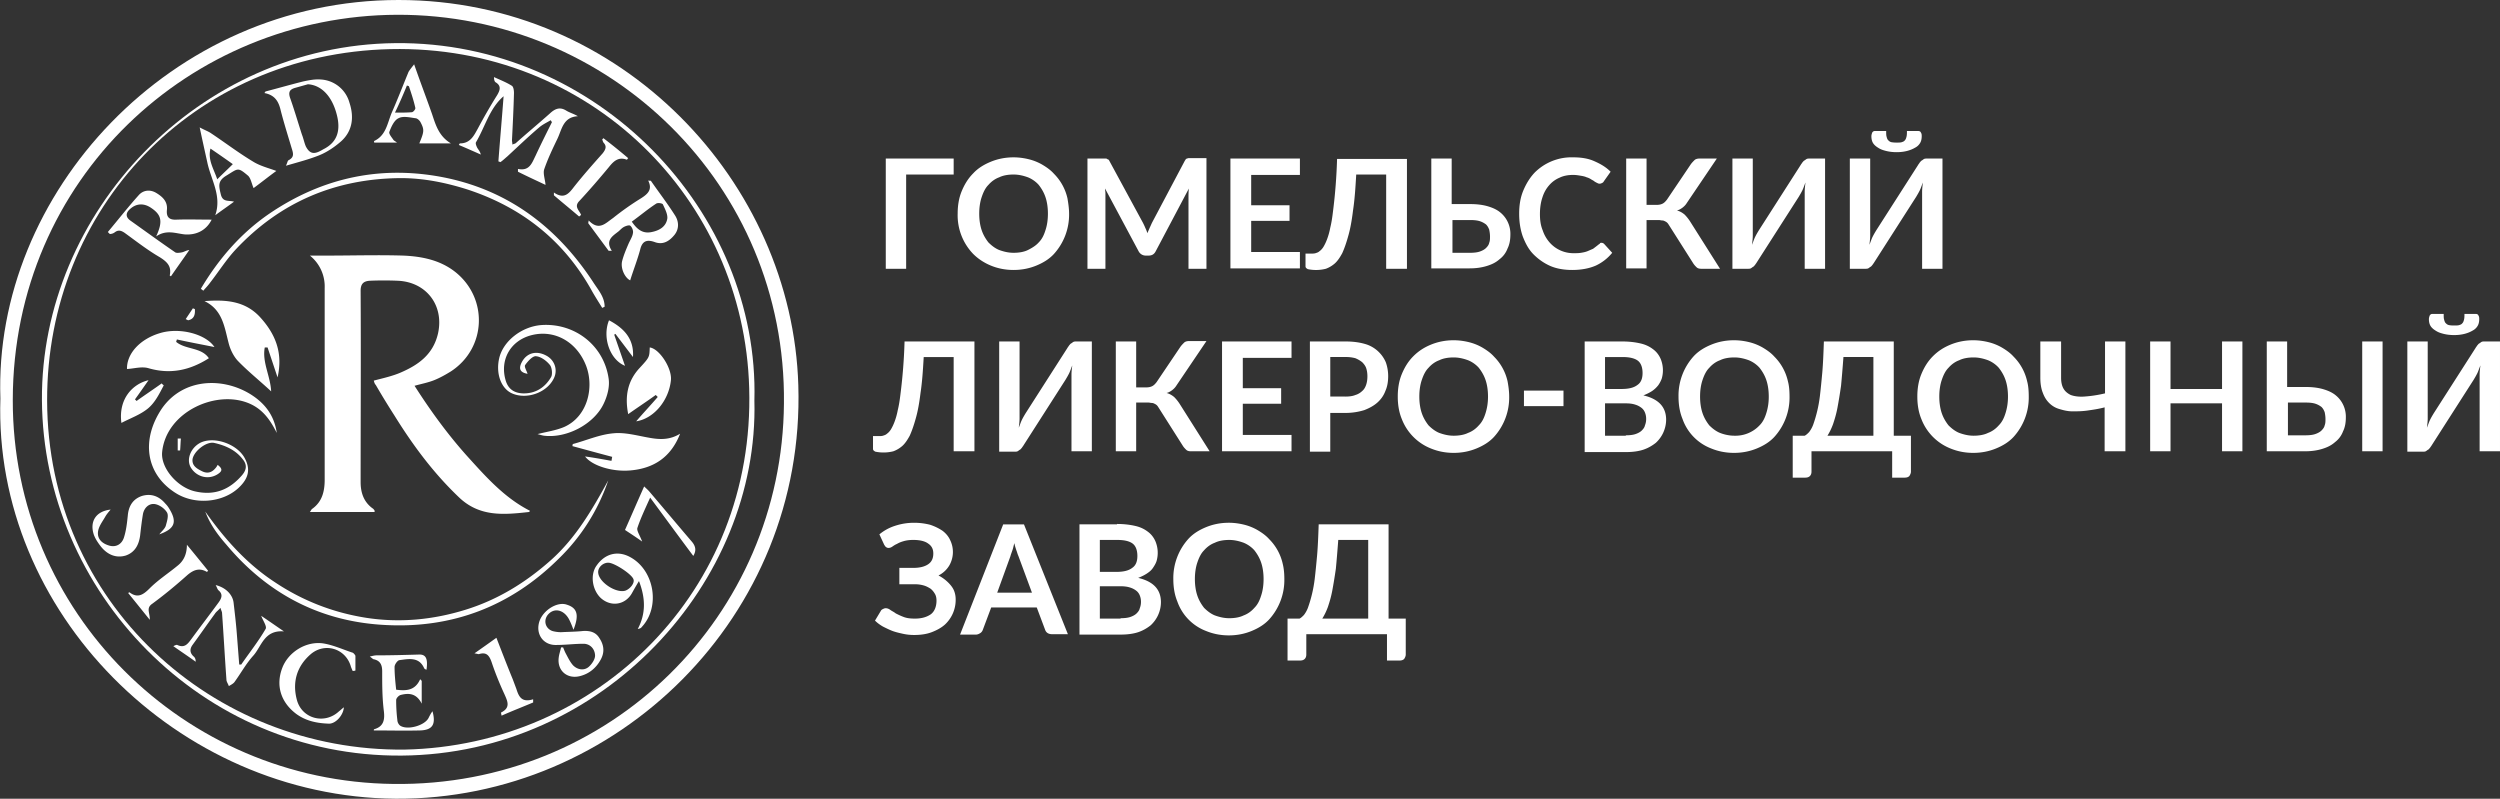 <svg version="1.1" id="Слой_1" xmlns="http://www.w3.org/2000/svg" x="0" y="0" viewBox="0 0 626 200" style="enable-background:new 0 0 626 200" xml:space="preserve"><rect x="0" y="0" width="626" height="200" fill="#333333" stroke="none"/><style>.st0{fill:#fff}</style><path class="st0" d="M199.9 96.5c-1.5-50.8-44.1-96.5-100.1-96.5-57.1 0-101.5 48.5-99.7 99.8-1.8 53.3 44.2 99.8 99 100.2 55.3.3 102.6-45.6 100.8-103.5zm-101.4 99.8c-52.4-.6-95.4-42.8-95.3-96.2.1-55.5 44.6-96.2 96.2-96.4 53-.2 97.5 42.4 96.9 97.3-.4 53.2-43.5 96-97.8 95.3z"/><path class="st0" d="M99 10.8c-49.4.5-88.8 42.5-88.5 89.4.3 47.9 39.9 89.4 90.1 89 50.5-.4 89.5-43.5 88.3-88.9 1.3-47.2-39.2-90-89.9-89.5zm2.3 176.9c-48 .5-89.4-36.7-89.5-87.4-.1-48 36.5-86.9 86-88 49.8-1.1 88.5 37.4 89.8 84.9 1.5 50.9-38.1 89.5-86.3 90.5z"/><path class="st0" d="M100.3 93.3c-2.1.9-4.4 1.4-6.7 2 .1.4.2.8.5 1.1 1.5 2.6 3.1 5.2 4.7 7.7 4.6 7.4 9.7 14.3 16.1 20.4 5.2 5 11.3 4.4 17.6 3.7 0 0 .1-.1.2-.3-6.5-3.3-11.2-8.7-16-14-4.8-5.4-9-11.2-12.9-17.3 1.8-.5 3.4-.8 4.9-1.4 1.5-.6 2.9-1.4 4.2-2.2 8.9-5.8 9.4-18.3 1.1-24.9-3.8-3-8.4-3.9-13-4.1-6.4-.2-12.8 0-19.3 0h-4.1a9.9 9.9 0 0 1 3.7 8.1v48c0 2.9-.6 5.5-3.1 7.3-.2.1-.3.4-.6.8h16.2c0-.3 0-.4-.1-.5-.1-.1-.2-.3-.4-.4-2.2-1.6-3-3.9-3-6.6 0-16 .1-31.9 0-47.9 0-1.8.8-2.4 2.3-2.5 2.3-.1 4.7-.1 7 0 7.1.3 11.6 6.1 10.1 13.1-1.2 5.4-5 8-9.4 9.9zm-56.4 30.1c4.8 3.1 11.8 2.5 15.8-1.2 2.7-2.5 3.1-4.9 1.4-7.8-2.1-3.4-7.7-5.2-11-3.5-2.4 1.3-3.5 4.2-2.3 6.2 1.4 2.3 4.3 3.1 6.6 1.7 1.3-.8 1.4-1.4.1-2.4-.2.4-.4.7-.7 1-.9 1-2 1.2-3.2.6-1.2-.6-2.5-1.3-2.4-2.9.2-2 3.4-4.6 5.4-4.2 2.7.6 5.3 1.7 7.1 4 1.2 1.4 1.1 2.7-.1 4.1-3.1 3.6-6.8 5.1-11.5 4.1-4.6-.9-8.9-5.9-8.5-9.9 1-10.2 13.9-15.9 22.2-12 3.2 1.5 5 4.2 6.5 7.2-.6-4.3-2.9-7.4-6.6-9.7-7-4.3-16.8-4-22.1 3.5-5.3 7.8-4.2 16.4 3.3 21.2z"/><path class="st0" d="M135.5 81.4c-4.9.4-9.5 4-10.5 8.3-.9 3.9.5 7.6 3.2 8.8 3.6 1.6 8.6-.1 10.4-3.6 1.2-2.2.3-4.8-1.9-5.9-2.5-1.3-4.9-.6-6.1 1.8-.8 1.6-.3 2.5 1.5 2.8-.2-.7-.9-1.8-.6-2.2.7-1 1.9-2.3 2.7-2.2 1.3.1 2.7 1.2 3.5 2.2.5.6.7 2.3.3 3-1.5 2.6-3.9 4.2-7.1 4.1-2.3-.1-3.7-1.2-4.3-3.3-1.5-5.2 1.3-10 6.6-11.3 5.7-1.4 11.3 1.7 13.6 7.8 2 5.4.3 12.6-5.5 15.2-2.1.9-4.4 1.2-6.7 1.8.4.1 1 .3 1.6.4 5.7.7 12.6-2.9 15-8.1.9-1.9 1.5-4.2 1.2-6.2-1.2-8.4-8.6-14-16.9-13.4zm-68.5 5.6 2.5 7.5c1.4-6.1-.5-10.8-4.3-15-3.8-4.2-8.7-4.5-14-4.1 4.6 2.2 5 6.6 6.1 10.7.4 1.5 1.2 3.1 2.2 4.2 2.6 2.7 5.5 5 8.4 7.7-.2-3.9-2.3-7.3-1.6-11h.7zm52.5-50c-.2-.4-.5-1.1-.3-1.4 2.3-3.9 3.4-8.5 6.9-11.5-.4 5.4-.9 10.9-1.3 16.3.2.1.3.1.5.2.6-.4 1.1-.9 1.7-1.4 2.6-2.4 5.2-4.9 7.9-7.2.9-.8 2-1.3 3-1.9.1.2.2.3.3.5-1.4 2.8-2.8 5.6-4.1 8.4-.9 1.8-1.5 3.9-4.4 3.3v.7c2.4 1.2 4.8 2.3 6.9 3.3-.1-1.4-.7-2.9-.3-4 .9-2.6 2.1-5.1 3.3-7.6 1.1-2.3 1.4-5.4 5.1-5.6-1-.6-2.1-.9-2.9-1.4-1.6-1-2.8-.5-4.1.7-2.8 2.5-5.7 4.9-8.5 7.4-.2.2-.5.2-.9.4 0-.5-.1-.8-.1-1.1.2-3.9.4-7.9.5-11.8 0-.6-.1-1.5-.5-1.8-1.4-.9-3-1.5-4.5-2.2 0 .6.1 1.1.4 1.3 1.5.9 1.1 2 .4 3.2-1.7 2.7-3.3 5.5-4.8 8.3-1 1.8-1.9 3.8-4.5 3.8-.1 0-.2.2-.3.4 1.9.8 3.7 1.6 5.5 2.4-.2-.8-.6-1.2-.9-1.7zm-23 119.5c16.8.9 31.4-4.7 43.4-16.6a49.3 49.3 0 0 0 12.4-19.6c-4 7.3-8.1 14.4-14.4 20-6.3 5.6-13.3 9.9-21.4 12.4-8.1 2.5-16.4 3.3-24.8 2-8.3-1.3-16-4.3-23-9-7-4.6-12.5-10.8-17.3-17.6 1.2 3.2 3.1 5.8 5.3 8.3 10.3 12.3 23.6 19.3 39.8 20.1zm15.5-111.9c-16.1-3.4-31.1-.3-44.7 9-7.1 4.9-12.6 11.3-17 18.7.2.2.4.3.6.5.6-.7 1.2-1.3 1.7-2 2.1-2.7 4-5.7 6.3-8.2 11.2-12 25.1-17.9 41.5-18 5.6 0 11.1 1.1 16.5 2.8 13.8 4.5 24.4 12.9 31.4 25.6.8 1.4 1.7 2.8 2.5 4.1l.6-.3c0-2.5-1.7-4.3-2.9-6.2-8.8-13.4-20.7-22.6-36.5-26zm45.8 73.2c5.9-.5 10.2-3.3 12.5-9.2-2.6 1.6-5.1 1.5-7.8 1-2.9-.5-6-1.4-8.9-1.1-3.5.3-6.8 1.8-10.2 2.7 0 .2 0 .3-.1.5 3.3.9 6.6 1.8 10 2.7-.1.3-.1.7-.2 1-2.2-.4-4.4-.8-6.6-1.1 1.7 2.3 6.8 3.9 11.3 3.5zm-10.4-62.6c0 .2-.1.5-.1.7l5.1 6.9h.8c-1.7-2.6.2-3.7 1.6-4.8.4-.3.8-.8 1.3-1.1.5-.3 1.4-.6 1.7-.4.5.4.8 1.3.7 1.8-.1.9-.7 1.8-1.1 2.7-.6 1.4-1.2 2.8-1.6 4.3-.5 1.9.7 4.3 2 4.9.8-2.6 1.8-5.1 2.5-7.7.5-2.1 1.6-2.6 3.6-1.9 2.1.8 3.7-.2 5-1.8 1.2-1.5 1.1-3.4.1-4.9-1.9-3-4-5.7-6-8.6-.1-.1-.3 0-.7-.1 1.1 2.2 0 3.3-1.7 4.4a69.8 69.8 0 0 0-7.1 5c-1.9 1.3-3.5 3.3-6.1.6zm16.9-4.2c.4-.3 1.6-.1 1.7.2.5 1.1 1.2 2.4 1.1 3.5-.3 2-1.9 3-3.9 3.4-2.3.5-3.7-.7-5-2.6 2.2-1.6 4.1-3.2 6.1-4.5zm-94-23.3c.8 3.1 1.8 6.3 2.7 9.3.4 1.3.8 2.3-.7 3.1-.3.1-.3.6-.7 1.4 3.1-.9 5.8-1.6 8.3-2.6 2-.8 3.9-2.1 5.5-3.5 2.9-2.6 3.3-6.1 2.1-9.7a7.9 7.9 0 0 0-7.3-5.8c-1.4-.1-2.9.2-4.3.5-3.2.8-6.3 1.7-9.4 2.5-.1.1-.2.3-.3.4 2.7.5 3.6 2.2 4.1 4.4zm3.6-5.7 3.2-.9c3.3.2 6 2.9 7.2 7.5 1.1 4.1.1 6.9-3 8.6-.4.2-.7.4-1.1.6-1.7.9-2.7.6-3.6-1.1-.4-.9-.6-2-1-3-1-3.1-1.9-6.2-3-9.3-.4-1.3-.1-2 1.3-2.4zm-45.2 36.2c.9-.7 1.6-.5 2.5.1 2.9 2.1 5.7 4.3 8.8 6.1 1.9 1.2 3 2.3 2.5 4.6 0 0 .2.1.3.2 1.5-2.2 3.1-4.4 4.6-6.6-.8.1-1.3.5-1.9.6-.5.1-1.3.2-1.6 0-3.8-2.6-7.5-5.3-11.3-8-1.1-.8-1.2-1.8-.1-2.8 1.5-1.4 3.3-1.6 5.1-.5 2.8 1.8 3.3 3.4 1.5 7.3 2.6-1.8 5-.7 7.2-.5 3 .2 5.4-1.1 6.7-3.7-2.9 0-5.8-.1-8.8 0-1.8.1-2.6-.6-2.4-2.5.2-2.1-1.2-3.3-2.7-4.2-1.5-.9-3.2-.7-4.3.5-2.7 3-5.2 6.2-7.8 9.3l.5.5c.3 0 .8-.1 1.2-.4zm11.4 25.2c-5.1 1.5-8.4 5.2-8.3 9 1.8-.1 3.7-.7 5.4-.2 5.5 1.6 10.4.5 15.1-2.5-1.9-2.8-5.8-2.1-8.2-4.1.1-.2.1-.4.2-.6 3.2.7 6.4 1.3 9.4 1.9-2.1-3.2-8.6-5-13.6-3.5zm31 74.7c-2.2-1.5-3.9-2.7-5.7-3.9.5 1.3 1.5 2.7 1.1 3.3-1.8 3.1-4.1 6-6.1 8.9h-.5l-.6-7.7c-.2-2.6-.5-5.1-.8-7.7-.2-2.1-2-3.9-4.5-4.5.3.5.4 1 .7 1.3 1.2 1 .8 2 0 3.1-2.2 3-4.5 6-6.7 9-.9 1.2-1.7 2.5-3.6 1.6-.2-.1-.6.1-1 .3 2 1.4 3.8 2.6 5.6 3.9 0-.7-.2-1.1-.6-1.4-.9-.9-.9-1.8-.2-2.8 1.9-2.6 3.7-5.2 5.6-7.8.3-.5.8-.8 1.4-1.5.2.7.4 1 .4 1.3.4 5.6.7 11.2 1.1 16.7 0 .5.4 1 .6 1.6.5-.3 1.1-.6 1.4-1 1.6-2.2 2.9-4.6 4.7-6.6 2.1-2.3 2.7-6.5 7.7-6.1zm96.9-62.9c.3-3-2.9-7.9-5.3-8.2-.1 2.4 0 2.4-2.5 5.1-3 3.2-3.8 7-2.9 11.6 2.4-1.7 4.7-3.2 6.9-4.8l.5.5c-1.8 2.1-3.7 4.1-5.4 6.1 4.5-.7 8.2-5.3 8.7-10.3zm-60.7 84.6c-1 1.9-5.3 3.1-7.1 1.9-.4-.3-.7-.9-.7-1.4-.2-1.6-.3-3.3-.3-5 0-.5.7-1.2 1.2-1.3 2-.5 3.9-.4 5.2 2.2v-5.7c-.1-.1-.2-.3-.4-.4-1.3 2.9-3.6 2.9-6 2.6-.2-1.9-.4-3.8-.4-5.7 0-.6.7-1.6 1.2-1.7 2.3-.3 4.9-.9 6.2 2 .1.2.3.3.6.4.4-2.9-.2-3.9-2-3.8-3.5.1-7 .2-10.5.2-.4 0-.9.1-1.7.3.6.4.8.7 1.1.7 1.6.4 2 1.5 2 3 0 3.3 0 6.5.4 9.8.3 2.3 0 4-2.4 4.7-.1 0-.1.3-.1.3 3.9 0 7.7.1 11.6 0 3.1-.1 4-1.5 3.1-4.8-.4.5-.7 1.1-1 1.7zm38.7-21.8c-1.8.2-3.7.2-5.5.3-.7 0-1.5-.1-2.2-.3-1.9-.7-2.3-2.9-.9-4.3 1.6-1.6 4-.9 5.2 1.6.4.8.7 1.6 1 2.4 1.5-3.8.9-5.5-1.7-6.3-2.3-.8-5.8 1.3-6.8 4.1-1.1 3.2.9 6.1 4.2 6 2.3 0 4.5-.3 6.8-.3 1.7 0 2.8 1.3 2.9 2.8.1 1-.8 2.3-1.6 3-1.2 1-2.8.7-3.9-.4-.8-.9-1.3-2-1.9-3.1-.2-.4-.4-.9-.6-1.4h-.5c-.2.9-.5 1.7-.6 2.6-.4 3.2 2.1 5.4 5.3 4.6 2.4-.6 4.1-2.1 5.2-4.1 1-1.8.9-3.6-.3-5.4-.9-1.5-2.3-1.9-4.1-1.8zm11.8-18.5c-3.1-1.7-6.3-.9-8.4 2.1-1.7 2.3-1.1 6.2 1.1 8.2 2.5 2.2 6 1.7 7.7-1.2.5-.9 1-1.8 1.8-3.1 1.7 4.4 1.7 8.2-.3 12 .5-.1.8-.2 1-.5 4.7-5 3.2-14.2-2.9-17.5zm-1.2 8.4c-2.3.7-6.5-2-6.8-4.4-.2-1.3 1.1-2.6 2.5-2.6 1.5 0 5.8 2.8 6.3 4.1.4.9-.7 2.4-2 2.9zm-102.7-94c1.6-1.2 3.1-2.2 4.7-3.4-1.4-.4-2.8.2-3.3-1.8-.5-2.1-.9-3.4 1.5-4.8 2.8-1.7 2.7-2.1 5.2 0 .8.6 1 2.1 1.5 3.2 1.9-1.4 3.9-3 5.7-4.3-1.9-.7-3.9-1.2-5.6-2.2-3.7-2.2-7.1-4.8-10.7-7.2-.7-.5-1.6-.8-2.9-1.5.7 3.3 1.3 6 1.9 8.7.9 4.4 3.7 8.4 2 13.3zm-1.2-16.7c1.9 1.3 3.5 2.4 5.6 3.9-1.2 1.2-2.4 2.3-3.9 3.8-.9-2.7-2.4-4.8-1.7-7.7zm-17.6 96.8c.2-1.8.4-3.5.7-5.3.3-1.5 1.4-2.6 2.8-2.5 1.2.1 2.6 1.1 3.2 2.1.5.8 0 2.3-.3 3.4-.3.8-1.1 1.4-1.6 2.1 3.9-1.4 4.5-3.1 2.5-6.4-.3-.5-.6-.9-1-1.3-1.6-1.9-3.6-2.6-5.9-1.9-2.3.8-3.3 2.6-3.5 4.9-.2 1.9-.4 3.8-1 5.6-.6 1.7-2.1 2.4-3.7 1.9-2-.6-3.1-1.9-2.7-3.8.3-1.3 1.2-2.4 1.8-3.5.3-.5.7-1 1.3-1.7-3.7.4-5.3 3-4.2 6.3.4 1.1 1.1 2.1 1.8 3 1.7 2.1 3.9 2.9 6.2 2.2 2.3-.8 3.3-2.7 3.6-5.1zm64.3-98.3c-.5-.4-.8-.5-.9-.7-.4-.6-1.2-1.5-1-2 .5-1.3 1.2-2.9 2.3-3.4 1.1-.6 2.8-.2 4.2 0 .5 0 1.1.6 1.3 1 1 1.9.9 2.4-.3 5.3h7.9c-3-1.8-3.8-4.6-4.7-7.3-1.4-4-2.9-7.9-4.5-12.5-.7.9-1.1 1.4-1.4 1.9-1.4 3.4-2.7 6.8-4.2 10.2-1.1 2.6-1.4 5.7-4.4 7.1-.1 0 0 .2 0 .4h5.7zm2.5-14.3c.2.1.3.1.5.2.6 1.8 1.2 3.6 1.6 5.4.1.3-.5 1.1-.9 1.1-1.2.1-2.4.1-4.2.1 1.2-2.5 2.1-4.6 3-6.8zm-13.7 142c-2.4-.8-4.8-1.9-7.3-2.3-4.3-.6-8.7 2.2-10.2 6.1-1.7 4.4-.4 8.6 3.4 11.5 2.4 1.8 5.2 2.4 8.2 2.5 1.7.1 3.7-2.1 3.8-4.1-.5.4-.8.7-1.2 1-3.6 3.4-9.4 1.9-10.6-3-1.1-4.3 0-8.2 3.4-11.2 3.5-3.1 8.7-1.6 10.1 2.8.1.4.3.8.5 1.3.2 0 .4 0 .7-.1v-3.7c-.2-.4-.6-.8-.8-.8zm-36.4-20.2s.2-.1.3-.3c-1.7-2.1-3.4-4.2-5.3-6.5 0 2.2-.7 4-2.4 5.3-2.3 1.9-4.8 3.5-6.9 5.6-1.6 1.6-3 2.6-5.1 1 0 0-.2.1-.3.2 1.7 2.1 3.4 4.2 5.4 6.7.1-1.7-1-2.9.6-4 3-2.2 5.9-4.6 8.7-7.1 1.6-1.4 3.1-2 5-.9zm99.1-104.8c-2.4 2.7-4.8 5.4-7.1 8.3-1.3 1.7-2.5 3.3-5.1 1.5v.7c2.1 1.8 4.2 3.5 6.3 5.3.2-.1.3-.2.5-.4-.4-1.1-1.8-2-.5-3.4 2.6-2.8 5.1-5.7 7.5-8.6 1.2-1.5 2.4-2.6 4.5-1.8 0 0 .1-.2.3-.4-2-1.7-4.1-3.4-6.2-5l-.3.3c.1.3.2.7.4.9.8.9.4 1.7-.3 2.6zm-21.6 134.1-.9-2.4c-1.4-3.4-2.7-6.8-4.1-10.4-1.8 1.3-3.5 2.5-5.5 3.9.7.1.9.2 1.1.2 1.9-.6 2.6.3 3.2 2 .9 2.7 2 5.4 3.2 8 .8 1.8 1.6 3.4-.8 4.6-.1 0 0 .3.1.8 2.7-1.2 5.3-2.2 7.9-3.3v-.8c-2.9.9-3.6-.7-4.2-2.6zm33.4-49.3c-.4-.5-.9-.9-1.4-1.4-1.7 3.8-3.2 7.3-4.8 10.9 1.2.8 2.6 1.7 4.3 2.9-.6-1.6-1.4-2.7-1.2-3.4.8-2.4 1.9-4.7 3.2-7.6 3.7 5 7.2 9.8 10.8 14.6.8-1.3.6-2.4-.3-3.5-3.6-4.2-7.1-8.4-10.6-12.5zm-132.3-17.3c2.3-1.2 4.6-2 6.5-3.5 1.9-1.5 3-3.8 4.1-5.9-.2-.2-.4-.3-.5-.5-2.1 1.5-4.2 2.9-6.3 4.4l-.4-.4c1.1-1.5 2.2-3.1 3.4-4.8-3.9.9-7.6 4.6-6.8 10.7zm122.1-25.7c-1.7 4.1.1 9.8 4 11.4l-2.7-7.8.3-.2 4.4 5.8c.3-4.5-2.2-7.2-6-9.2zm-103.7-2.8c-.2-.1-.3-.1-.5-.2l-1.8 2.7.6.3c1.5-.3 1.8-1.4 1.7-2.8zm-4.3 35.4h.6c.1-1 .1-2 .2-3h-.8v3zm194.3-69.1h-11.9v23.6h-5.1v-27.6h17v4zm28.9 9.8a14.67 14.67 0 0 1-3.8 10.1c-1.2 1.3-2.7 2.2-4.4 2.9-1.7.7-3.6 1.1-5.7 1.1s-4-.4-5.7-1.1c-1.7-.7-3.2-1.7-4.4-2.9a13.95 13.95 0 0 1-3.9-10.1c0-2 .3-3.9 1-5.6s1.6-3.2 2.9-4.5c1.2-1.3 2.7-2.2 4.4-2.9 1.7-.7 3.6-1.1 5.7-1.1 1.4 0 2.7.2 3.9.5 1.2.3 2.4.8 3.4 1.4 1 .6 2 1.3 2.8 2.2a12.62 12.62 0 0 1 3.4 6.2c.2 1.2.4 2.5.4 3.8zm-5.3 0c0-1.5-.2-2.9-.6-4.1s-1-2.2-1.7-3.1c-.7-.8-1.7-1.5-2.7-1.9-1.1-.4-2.3-.7-3.6-.7s-2.6.2-3.6.7c-1.1.4-2 1.1-2.7 1.9-.8.8-1.3 1.9-1.7 3.1-.4 1.2-.6 2.6-.6 4.1 0 1.5.2 2.9.6 4.1.4 1.2 1 2.2 1.7 3.1.8.8 1.7 1.5 2.7 1.9 1.1.4 2.3.7 3.6.7s2.6-.2 3.6-.7 2-1.1 2.7-1.9c.8-.8 1.3-1.8 1.7-3.1.4-1.2.6-2.6.6-4.1zm39.7-13.8v27.6h-4.5v-17.8c0-.7 0-1.5.1-2.3l-8.3 15.7c-.4.8-1 1.1-1.8 1.1h-.7a2 2 0 0 1-1.8-1.1l-8.4-15.7c0 .4.1.8.1 1.2v18.9h-4.5v-27.6h4.5c.2 0 .3 0 .4.1.1.1.3.1.4.2.1.1.2.3.3.5l8.3 15.3c.2.4.4.8.6 1.3.2.4.4.9.5 1.3.2-.5.4-.9.6-1.4.2-.4.4-.9.6-1.3l8.1-15.3c.1-.2.2-.3.3-.5.1-.1.2-.2.4-.2.1-.1.3-.1.4-.1h4.4zm11.2 4.1v7.6h9.6v3.9h-9.6v7.8h12.2v4.1h-17.4v-27.5h17.4v4.1h-12.2zm39 23.5h-5.2v-23.6h-7.5c-.2 3.5-.4 6.4-.8 9-.3 2.5-.7 4.7-1.2 6.4-.5 1.8-1 3.2-1.5 4.3-.6 1.1-1.2 2-1.9 2.6-.7.6-1.4 1-2.2 1.3a10.07 10.07 0 0 1-4.5.1c-.4-.2-.6-.4-.6-.7v-3.2h1.5c.3 0 .7 0 1-.1.3-.1.7-.2 1-.5.3-.2.7-.6 1-1.1.3-.5.6-1.1.9-1.9.3-.8.6-1.8.8-2.9.3-1.2.5-2.5.7-4.2a133.81 133.81 0 0 0 1-13h17.5v27.5zm15.8-16.2c1.8 0 3.3.2 4.6.6 1.3.4 2.3.9 3.1 1.6a6.9 6.9 0 0 1 2.4 5.4c0 1.3-.2 2.5-.7 3.5a6 6 0 0 1-2 2.7c-.9.8-1.9 1.3-3.2 1.7s-2.7.6-4.3.6h-9.6v-27.5h5.1v11.4h4.6zm0 12.2c1 0 1.8-.1 2.4-.3.6-.2 1.2-.5 1.6-.9.4-.4.7-.8.8-1.3.2-.5.2-1 .2-1.6 0-.6-.1-1.2-.2-1.7-.2-.5-.4-.9-.8-1.3-.4-.3-.9-.6-1.5-.8-.6-.2-1.4-.3-2.4-.3h-4.5v8.2h4.4zm32.9-2.5c.3 0 .5.1.7.3l2 2.2a11.7 11.7 0 0 1-4.1 3.2c-1.6.7-3.6 1.1-5.9 1.1-2 0-3.9-.3-5.5-1s-3-1.7-4.2-2.9c-1.2-1.2-2-2.7-2.7-4.5-.6-1.7-.9-3.6-.9-5.7s.3-4 1-5.7c.7-1.7 1.6-3.2 2.8-4.5a13.04 13.04 0 0 1 9.8-3.9c2 0 3.8.3 5.3 1 1.6.7 2.9 1.5 4 2.6l-1.7 2.4c-.1.2-.2.3-.4.4s-.4.2-.7.2c-.2 0-.4-.1-.6-.2-.2-.1-.4-.2-.7-.4-.2-.2-.5-.3-.8-.5-.3-.2-.7-.4-1.1-.5-.4-.2-.9-.3-1.5-.4s-1.2-.2-1.9-.2c-1.2 0-2.4.2-3.4.7a7 7 0 0 0-2.6 1.9c-.7.8-1.3 1.8-1.7 3.1-.4 1.2-.6 2.6-.6 4.1 0 1.6.2 2.9.7 4.1.4 1.2 1 2.2 1.8 3.1a7.92 7.92 0 0 0 5.9 2.6c.7 0 1.3 0 1.9-.1.6-.1 1.1-.2 1.6-.4s.9-.4 1.4-.6c.4-.3.8-.6 1.3-1 .1-.1.3-.2.4-.3.1-.2.2-.2.4-.2zm29.7 6.5h-4.7c-.5 0-.9-.1-1.2-.4-.3-.3-.6-.6-.9-1.1l-5.9-9.3c-.2-.3-.3-.5-.5-.7-.2-.2-.4-.3-.6-.4-.2-.1-.4-.2-.7-.2s-.5-.1-.8-.1h-3.1v12.1h-5.1v-27.5h5.1v11.6h2.6c.5 0 1-.1 1.4-.3.4-.2.7-.5 1.1-1l6-8.9c.3-.4.6-.7.9-1 .3-.3.8-.4 1.2-.4h4.4l-7.5 11.1c-.3.5-.7.9-1.1 1.2-.4.3-.9.6-1.4.7.8.2 1.4.6 1.9 1 .5.5 1 1.1 1.5 1.9l7.4 11.7zm26.3-27.6v27.6h-5.1v-19.3c0-.7.1-1.5.2-2.3-.3.7-.5 1.4-.8 2-.3.6-.6 1.1-.9 1.6l-10.5 16.4c-.1.2-.3.4-.4.6-.2.2-.3.4-.5.5-.2.1-.4.3-.6.4-.2.1-.5.1-.7.1h-3.9v-27.6h5.1v19.3c0 .7-.1 1.5-.2 2.3.3-.7.5-1.4.8-2 .3-.6.6-1.1.9-1.6l10.5-16.4c.1-.2.3-.4.4-.6.2-.2.3-.4.5-.5.2-.1.4-.3.6-.4.2-.1.5-.1.7-.1h3.9zm29.4 0v27.6h-5.1v-19.3c0-.7.1-1.5.2-2.3-.3.7-.5 1.4-.8 2-.3.6-.6 1.1-.9 1.6l-10.5 16.4c-.1.2-.3.4-.4.6-.2.2-.3.4-.5.5-.2.1-.4.3-.6.4-.2.1-.5.1-.7.1h-3.9v-27.6h5.1v19.3c0 .7-.1 1.5-.2 2.3.3-.7.5-1.4.8-2 .3-.6.6-1.1.9-1.6l10.5-16.4c.1-.2.3-.4.4-.6.2-.2.3-.4.5-.5.2-.1.4-.3.6-.4.2-.1.5-.1.7-.1h3.9zm-11.4-4c.5 0 .9 0 1.2-.1.3-.1.6-.2.8-.5.2-.2.3-.5.4-.9.1-.4.1-.9.1-1.4h2.8c.3 0 .6.1.7.4.2.3.2.6.2.9 0 .6-.1 1.2-.4 1.7-.3.5-.7.9-1.3 1.2-.5.3-1.2.6-2 .8-.8.2-1.6.3-2.6.3-.9 0-1.8-.1-2.6-.3-.8-.2-1.4-.4-2-.8-.5-.3-1-.7-1.3-1.2-.3-.5-.4-1.1-.4-1.7 0-.3.1-.6.2-.9.2-.3.4-.4.7-.4h2.8c0 .6 0 1.1.1 1.4.1.4.2.7.4.9.2.2.4.4.8.5.6.1.9.1 1.4.1zm-231 77.3h-5.2v-23.6h-7.5c-.2 3.5-.4 6.4-.8 9-.3 2.5-.7 4.7-1.2 6.4-.5 1.8-1 3.2-1.5 4.3-.6 1.1-1.2 2-1.9 2.6-.7.6-1.4 1-2.2 1.3a10.07 10.07 0 0 1-4.5.1c-.4-.2-.6-.4-.6-.7v-3.2h1.5c.3 0 .7 0 1-.1.3-.1.7-.2 1-.5.3-.2.7-.6 1-1.1.3-.5.6-1.1.9-1.9.3-.8.6-1.8.8-2.9.3-1.2.5-2.5.7-4.2a133.81 133.81 0 0 0 1-13h17.5v27.5zm29.4-27.5v27.5h-5.1v-19.2c0-.7.1-1.5.2-2.3-.3.7-.5 1.4-.8 2-.3.6-.6 1.1-.9 1.6l-10.5 16.4c-.1.2-.3.4-.4.6-.2.2-.3.4-.5.5-.2.1-.4.3-.6.4-.2.1-.5.1-.7.1h-3.9v-27.6h5.1v19.3c0 .7-.1 1.5-.2 2.3.3-.7.5-1.4.8-2 .3-.6.6-1.1.9-1.6l10.5-16.4c.1-.2.3-.4.4-.6.2-.2.3-.4.5-.5.2-.1.4-.3.6-.4.2-.1.5-.1.7-.1h3.9zm29.5 27.5h-4.7c-.5 0-.9-.1-1.2-.4-.3-.3-.6-.6-.9-1.1l-5.9-9.3c-.2-.3-.3-.5-.5-.7-.2-.2-.4-.3-.6-.4-.2-.1-.4-.2-.7-.2s-.5-.1-.8-.1h-3.1v12.2h-5.1v-27.5h5.1v11.5h2.6c.5 0 1-.1 1.4-.3.4-.2.7-.5 1.1-1l6-8.9c.3-.4.6-.7.9-1 .3-.3.8-.4 1.2-.4h4.4l-7.5 11.1c-.3.5-.7.9-1.1 1.2-.4.3-.9.6-1.4.7.8.2 1.4.6 1.9 1 .5.5 1 1.1 1.5 1.9l7.4 11.7zm8.3-23.4v7.6h9.6v3.9h-9.6v7.8h12.2v4.1h-17.4v-27.5h17.4v4.1h-12.2zm25.7-4.1c1.8 0 3.4.2 4.8.6a8.07 8.07 0 0 1 5.3 4.6c.4 1.1.6 2.3.6 3.5 0 1.3-.2 2.6-.7 3.7-.4 1.1-1.1 2.1-2 2.9-.9.8-2 1.4-3.3 1.9-1.3.4-2.9.7-4.7.7h-3.8v9.7h-5.1v-27.6h8.9zm0 13.8c.9 0 1.8-.1 2.5-.4.7-.2 1.3-.6 1.7-1 .5-.4.8-1 1-1.6.2-.6.3-1.3.3-2.1 0-.7-.1-1.4-.3-2-.2-.6-.6-1.1-1-1.5-.5-.4-1-.7-1.7-1a9 9 0 0 0-2.5-.3h-3.8v9.9h3.8zm41 0a14.67 14.67 0 0 1-3.8 10.1c-1.2 1.3-2.7 2.2-4.4 2.9-1.7.7-3.6 1.1-5.7 1.1s-4-.4-5.7-1.1a12.94 12.94 0 0 1-7.3-7.4c-.7-1.7-1-3.6-1-5.6 0-2 .3-3.9 1-5.6s1.6-3.2 2.9-4.5 2.7-2.2 4.4-2.9c1.7-.7 3.6-1.1 5.7-1.1 1.4 0 2.7.2 3.9.5 1.2.3 2.4.8 3.4 1.4 1 .6 2 1.3 2.8 2.2a12.62 12.62 0 0 1 3.4 6.2c.2 1.1.4 2.4.4 3.8zm-5.3 0c0-1.5-.2-2.9-.6-4.1-.4-1.2-1-2.2-1.7-3.1-.7-.8-1.7-1.5-2.7-1.9-1.1-.4-2.3-.7-3.6-.7-1.3 0-2.6.2-3.6.7-1.1.4-2 1.1-2.7 1.9-.8.8-1.3 1.9-1.7 3.1-.4 1.2-.6 2.6-.6 4.1 0 1.5.2 2.9.6 4.1.4 1.2 1 2.2 1.7 3.1.8.8 1.7 1.5 2.7 1.9 1.1.4 2.3.7 3.6.7 1.3 0 2.6-.2 3.6-.7 1.1-.4 2-1.1 2.7-1.9.8-.8 1.3-1.8 1.7-3.1.4-1.3.6-2.6.6-4.1zm9-1.5h9.9v3.9h-9.9v-3.9zm24.6-12.3c1.8 0 3.3.2 4.6.5 1.3.3 2.3.8 3.2 1.5.8.6 1.4 1.4 1.8 2.3a7.45 7.45 0 0 1 .3 5 7 7 0 0 1-.9 1.7c-.4.5-.9 1-1.5 1.4-.6.4-1.4.8-2.2 1.1 3.8.9 5.7 2.9 5.7 6.1a7.92 7.92 0 0 1-2.6 5.8c-.9.7-1.9 1.3-3.1 1.7-1.2.4-2.7.6-4.3.6h-10.4v-27.7h9.4zm-4.3 3.9v8h4.1c1.8 0 3.1-.3 4-1 .9-.6 1.3-1.6 1.3-3s-.4-2.5-1.2-3.1c-.8-.6-2.1-.9-3.8-.9h-4.4zm5.2 19.6c1 0 1.8-.1 2.4-.3.6-.2 1.2-.5 1.6-.9.4-.4.7-.8.8-1.3.2-.5.3-1 .3-1.6 0-.6-.1-1.1-.3-1.6-.2-.5-.5-.9-.9-1.2-.4-.3-.9-.6-1.6-.8-.6-.2-1.4-.3-2.3-.3h-5.2v8.1h5.2zm41-9.7a14.67 14.67 0 0 1-3.8 10.1c-1.2 1.3-2.7 2.2-4.4 2.9-1.7.7-3.6 1.1-5.7 1.1s-4-.4-5.7-1.1a12.25 12.25 0 0 1-7.2-7.4c-.7-1.7-1-3.6-1-5.6a14.67 14.67 0 0 1 3.8-10.1c1.2-1.3 2.7-2.2 4.4-2.9 1.7-.7 3.6-1.1 5.7-1.1 1.4 0 2.7.2 3.9.5s2.4.8 3.4 1.4c1 .6 2 1.3 2.8 2.2a12.62 12.62 0 0 1 3.4 6.2c.3 1.1.4 2.4.4 3.8zm-5.2 0c0-1.5-.2-2.9-.6-4.1s-1-2.2-1.7-3.1c-.7-.8-1.7-1.5-2.7-1.9-1.1-.4-2.3-.7-3.6-.7-1.3 0-2.6.2-3.6.7-1.1.4-2 1.1-2.7 1.9-.8.8-1.3 1.9-1.7 3.1s-.6 2.6-.6 4.1c0 1.5.2 2.9.6 4.1.4 1.2 1 2.2 1.7 3.1.8.8 1.7 1.5 2.7 1.9s2.3.7 3.6.7a8.27 8.27 0 0 0 6.3-2.6c.8-.8 1.3-1.8 1.7-3.1.4-1.3.6-2.6.6-4.1zm35.6 9.8v9c0 .4-.2.8-.4 1.1-.3.3-.7.4-1.2.4h-3.1v-6.6h-20.2v5.1c0 .4-.1.8-.4 1.1-.3.3-.7.4-1.2.4h-3.1v-10.5h3c.4-.2.7-.5 1.1-.9.3-.4.7-1 1-1.8a33.42 33.42 0 0 0 1.7-7.2c.2-1.7.4-3.7.6-5.9.2-2.3.3-4.9.4-7.8h17.5v23.6h4.3zm-9.4 0v-19.7h-7.5c-.2 2.7-.4 5.1-.6 7.2-.3 2.1-.6 3.9-.9 5.5-.3 1.6-.7 2.9-1.1 4.1-.4 1.1-.9 2.1-1.4 2.9h11.5zm38.9-9.8a14.67 14.67 0 0 1-3.8 10.1c-1.2 1.3-2.7 2.2-4.4 2.9-1.7.7-3.6 1.1-5.7 1.1s-4-.4-5.7-1.1a12.94 12.94 0 0 1-7.3-7.4c-.7-1.7-1-3.6-1-5.6 0-2 .3-3.9 1-5.6s1.6-3.2 2.9-4.5 2.7-2.2 4.4-2.9c1.7-.7 3.6-1.1 5.7-1.1 1.4 0 2.7.2 3.9.5s2.4.8 3.4 1.4c1 .6 2 1.3 2.8 2.2a12.62 12.62 0 0 1 3.4 6.2c.3 1.1.4 2.4.4 3.8zm-5.2 0c0-1.5-.2-2.9-.6-4.1-.4-1.2-1-2.2-1.7-3.1-.7-.8-1.7-1.5-2.7-1.9-1.1-.4-2.3-.7-3.6-.7-1.3 0-2.6.2-3.6.7-1.1.4-2 1.1-2.7 1.9-.8.8-1.3 1.9-1.7 3.1-.4 1.2-.6 2.6-.6 4.1 0 1.5.2 2.9.6 4.1.4 1.2 1 2.2 1.7 3.1.8.8 1.7 1.5 2.7 1.9 1.1.4 2.3.7 3.6.7 1.3 0 2.6-.2 3.6-.7 1.1-.4 2-1.1 2.7-1.9.8-.8 1.3-1.8 1.7-3.1.4-1.3.6-2.6.6-4.1zm29.4-13.8v27.5h-5.2v-11c-1.5.4-2.9.6-4.3.8-1.4.2-2.6.2-3.8.2s-2.3-.3-3.3-.6-1.8-.8-2.5-1.5-1.2-1.5-1.6-2.6c-.4-1-.6-2.3-.6-3.7v-9.1h5.2v9.1c0 1.1.2 2 .6 2.7.4.7 1 1.2 1.8 1.6.8.3 2 .5 3.4.4 1.4-.1 3.1-.3 5.2-.8v-13h5.1zm29.3 0v27.5h-5.1v-12h-12.9v12h-5.1v-27.5h5.1v11.9h12.9v-11.9h5.1zm15.8 11.4c1.8 0 3.3.2 4.6.6 1.3.4 2.3.9 3.1 1.6a6.9 6.9 0 0 1 2.4 5.4c0 1.3-.2 2.5-.7 3.5a6 6 0 0 1-2 2.7c-.9.8-1.9 1.3-3.2 1.7s-2.7.6-4.3.6h-9.6v-27.5h5.1v11.4h4.6zm0 12.1c1 0 1.8-.1 2.4-.3.6-.2 1.2-.5 1.6-.9.4-.4.7-.8.8-1.3.2-.5.2-1 .2-1.6 0-.6-.1-1.2-.2-1.7-.2-.5-.4-.9-.8-1.3-.4-.3-.9-.6-1.5-.8-.6-.2-1.4-.3-2.4-.3h-4.5v8.2h4.4zm19.3 4h-5.1v-27.5h5.1v27.5zm29.4-27.5v27.5h-5.1v-19.2c0-.7.1-1.5.2-2.3-.3.7-.5 1.4-.8 2-.3.6-.6 1.1-.9 1.6l-10.5 16.4c-.1.2-.3.4-.4.6-.2.2-.3.4-.5.5-.2.1-.4.3-.6.4-.2.1-.5.1-.7.1h-3.9v-27.6h5.1v19.3c0 .7-.1 1.5-.2 2.3.3-.7.5-1.4.8-2 .3-.6.6-1.1.9-1.6l10.5-16.4c.1-.2.3-.4.4-.6.2-.2.3-.4.5-.5.2-.1.4-.3.6-.4.2-.1.5-.1.7-.1h3.9zm-11.4-4c.5 0 .9 0 1.2-.1.3-.1.6-.2.8-.5.2-.2.3-.5.4-.9.1-.4.1-.9.1-1.4h2.8c.3 0 .6.1.7.4.2.3.2.6.2.9 0 .6-.1 1.2-.4 1.7-.3.5-.7.9-1.3 1.2-.5.3-1.2.6-2 .8-.8.2-1.6.3-2.6.3-.9 0-1.8-.1-2.6-.3-.8-.2-1.4-.4-2-.8-.5-.3-1-.7-1.3-1.2-.3-.5-.4-1.1-.4-1.7 0-.3.1-.6.2-.9.2-.3.4-.4.7-.4h2.8c0 .6 0 1.1.1 1.4.1.4.2.7.4.9.2.2.4.4.8.5.5.1.9.1 1.4.1zm-394.4 52.3c1.1-.9 2.3-1.6 3.8-2.1s3.1-.8 4.9-.8c1.5 0 2.8.2 4 .5 1.2.4 2.2.9 3.1 1.5.8.6 1.5 1.4 1.9 2.3a6.76 6.76 0 0 1-.2 6.4c-.6 1-1.5 1.9-2.7 2.5a9.9 9.9 0 0 1 3.1 2.5c.4.5.7 1 .9 1.6.2.6.3 1.2.3 1.9a8.42 8.42 0 0 1-2.7 6.3c-.9.8-2 1.4-3.3 1.9s-2.8.7-4.4.7c-1 0-1.9-.1-2.8-.3-.9-.2-1.8-.4-2.6-.7-.8-.3-1.6-.7-2.4-1.1-.7-.4-1.4-.9-2-1.5l1.5-2.5c.1-.2.3-.3.5-.4.2-.1.4-.2.7-.2.3 0 .7.1 1.1.4.4.3.9.5 1.4.9.6.3 1.2.6 2 .9.8.3 1.7.4 2.8.4 1.7 0 3-.4 4-1.1.9-.7 1.4-1.9 1.4-3.4 0-.6-.1-1.2-.4-1.7-.3-.5-.6-.9-1.1-1.3-.5-.3-1-.6-1.7-.8-.7-.2-1.4-.3-2.2-.3h-3.9v-4.1h3.5c1.6 0 2.8-.3 3.7-.9.9-.6 1.3-1.5 1.3-2.7 0-1.1-.4-1.9-1.3-2.5-.8-.6-2.1-.9-3.7-.9-.9 0-1.7.1-2.4.3-.7.2-1.2.4-1.7.7-.5.2-.9.5-1.2.7-.3.2-.6.3-.9.3-.3 0-.5-.1-.6-.2-.2-.1-.3-.3-.5-.6l-1.2-2.6zm47.2 25h-4c-.4 0-.8-.1-1.1-.3-.3-.2-.5-.5-.6-.8l-2.1-5.6h-11.4l-2.1 5.6c-.1.3-.3.6-.6.8-.3.2-.7.4-1.1.4h-4l10.8-27.6h5.2l11 27.5zm-9-10.4-3.4-9.2c-.2-.4-.3-.9-.5-1.4-.2-.6-.4-1.2-.5-1.8-.2.6-.3 1.3-.5 1.8-.2.6-.4 1.1-.5 1.5l-3.3 9.1h8.7zm21.3-17.2c1.8 0 3.3.2 4.6.5 1.3.3 2.3.8 3.2 1.5.8.6 1.4 1.4 1.8 2.3a7.45 7.45 0 0 1 .3 5c-.2.6-.5 1.1-.9 1.7s-.9 1-1.5 1.4c-.6.4-1.4.8-2.2 1.1 3.8.9 5.7 2.9 5.7 6.1a7.92 7.92 0 0 1-2.6 5.8c-.9.7-1.9 1.3-3.1 1.7-1.2.4-2.7.6-4.3.6h-10.4v-27.6h9.4zm-4.3 4v8h4.1c1.8 0 3.1-.3 4-1 .9-.6 1.3-1.6 1.3-3s-.4-2.5-1.2-3.1c-.8-.6-2.1-.9-3.8-.9h-4.4zm5.2 19.6c1 0 1.8-.1 2.4-.3.6-.2 1.2-.5 1.6-.9s.7-.8.8-1.3c.2-.5.3-1 .3-1.6 0-.6-.1-1.1-.3-1.6-.2-.5-.5-.9-.9-1.2-.4-.3-.9-.6-1.6-.8-.6-.2-1.4-.3-2.3-.3h-5.2v8.1h5.2zm41-9.8a14.67 14.67 0 0 1-3.8 10.1c-1.2 1.3-2.7 2.2-4.4 2.9-1.7.7-3.6 1.1-5.7 1.1s-4-.4-5.7-1.1a12.25 12.25 0 0 1-7.2-7.4c-.7-1.7-1-3.6-1-5.6a14.67 14.67 0 0 1 3.8-10.1c1.2-1.3 2.7-2.2 4.4-2.9 1.7-.7 3.6-1.1 5.7-1.1 1.4 0 2.7.2 3.9.5 1.2.3 2.4.8 3.4 1.4 1 .6 2 1.3 2.8 2.2a12.62 12.62 0 0 1 3.4 6.2c.3 1.2.4 2.5.4 3.8zm-5.2 0c0-1.5-.2-2.9-.6-4.1s-1-2.2-1.7-3.1c-.7-.8-1.7-1.5-2.7-1.9-1.1-.4-2.3-.7-3.6-.7-1.3 0-2.6.2-3.6.7-1.1.4-2 1.1-2.7 1.9-.8.8-1.3 1.9-1.7 3.1-.4 1.2-.6 2.6-.6 4.1 0 1.5.2 2.9.6 4.1.4 1.2 1 2.2 1.7 3.1.8.8 1.7 1.5 2.7 1.9 1.1.4 2.3.7 3.6.7 1.3 0 2.6-.2 3.6-.7 1.1-.4 2-1.1 2.7-1.9.8-.8 1.3-1.8 1.7-3.1.4-1.2.6-2.6.6-4.1zm35.6 9.9v9c0 .4-.2.8-.4 1.1-.3.3-.7.4-1.2.4h-3.1v-6.6h-20.2v5.1c0 .4-.1.8-.4 1.1-.3.3-.7.4-1.2.4h-3.1v-10.5h3c.4-.2.7-.5 1.1-.9.3-.4.7-1 1-1.8a33.42 33.42 0 0 0 1.7-7.2c.2-1.7.4-3.7.6-5.9.2-2.3.3-4.9.4-7.8h17.5v23.6h4.3zm-9.4 0v-19.7h-7.5c-.2 2.7-.4 5.1-.6 7.2-.3 2.1-.6 3.9-.9 5.5-.3 1.6-.7 2.9-1.1 4.1-.4 1.1-.9 2.1-1.4 2.9h11.5z"/></svg>